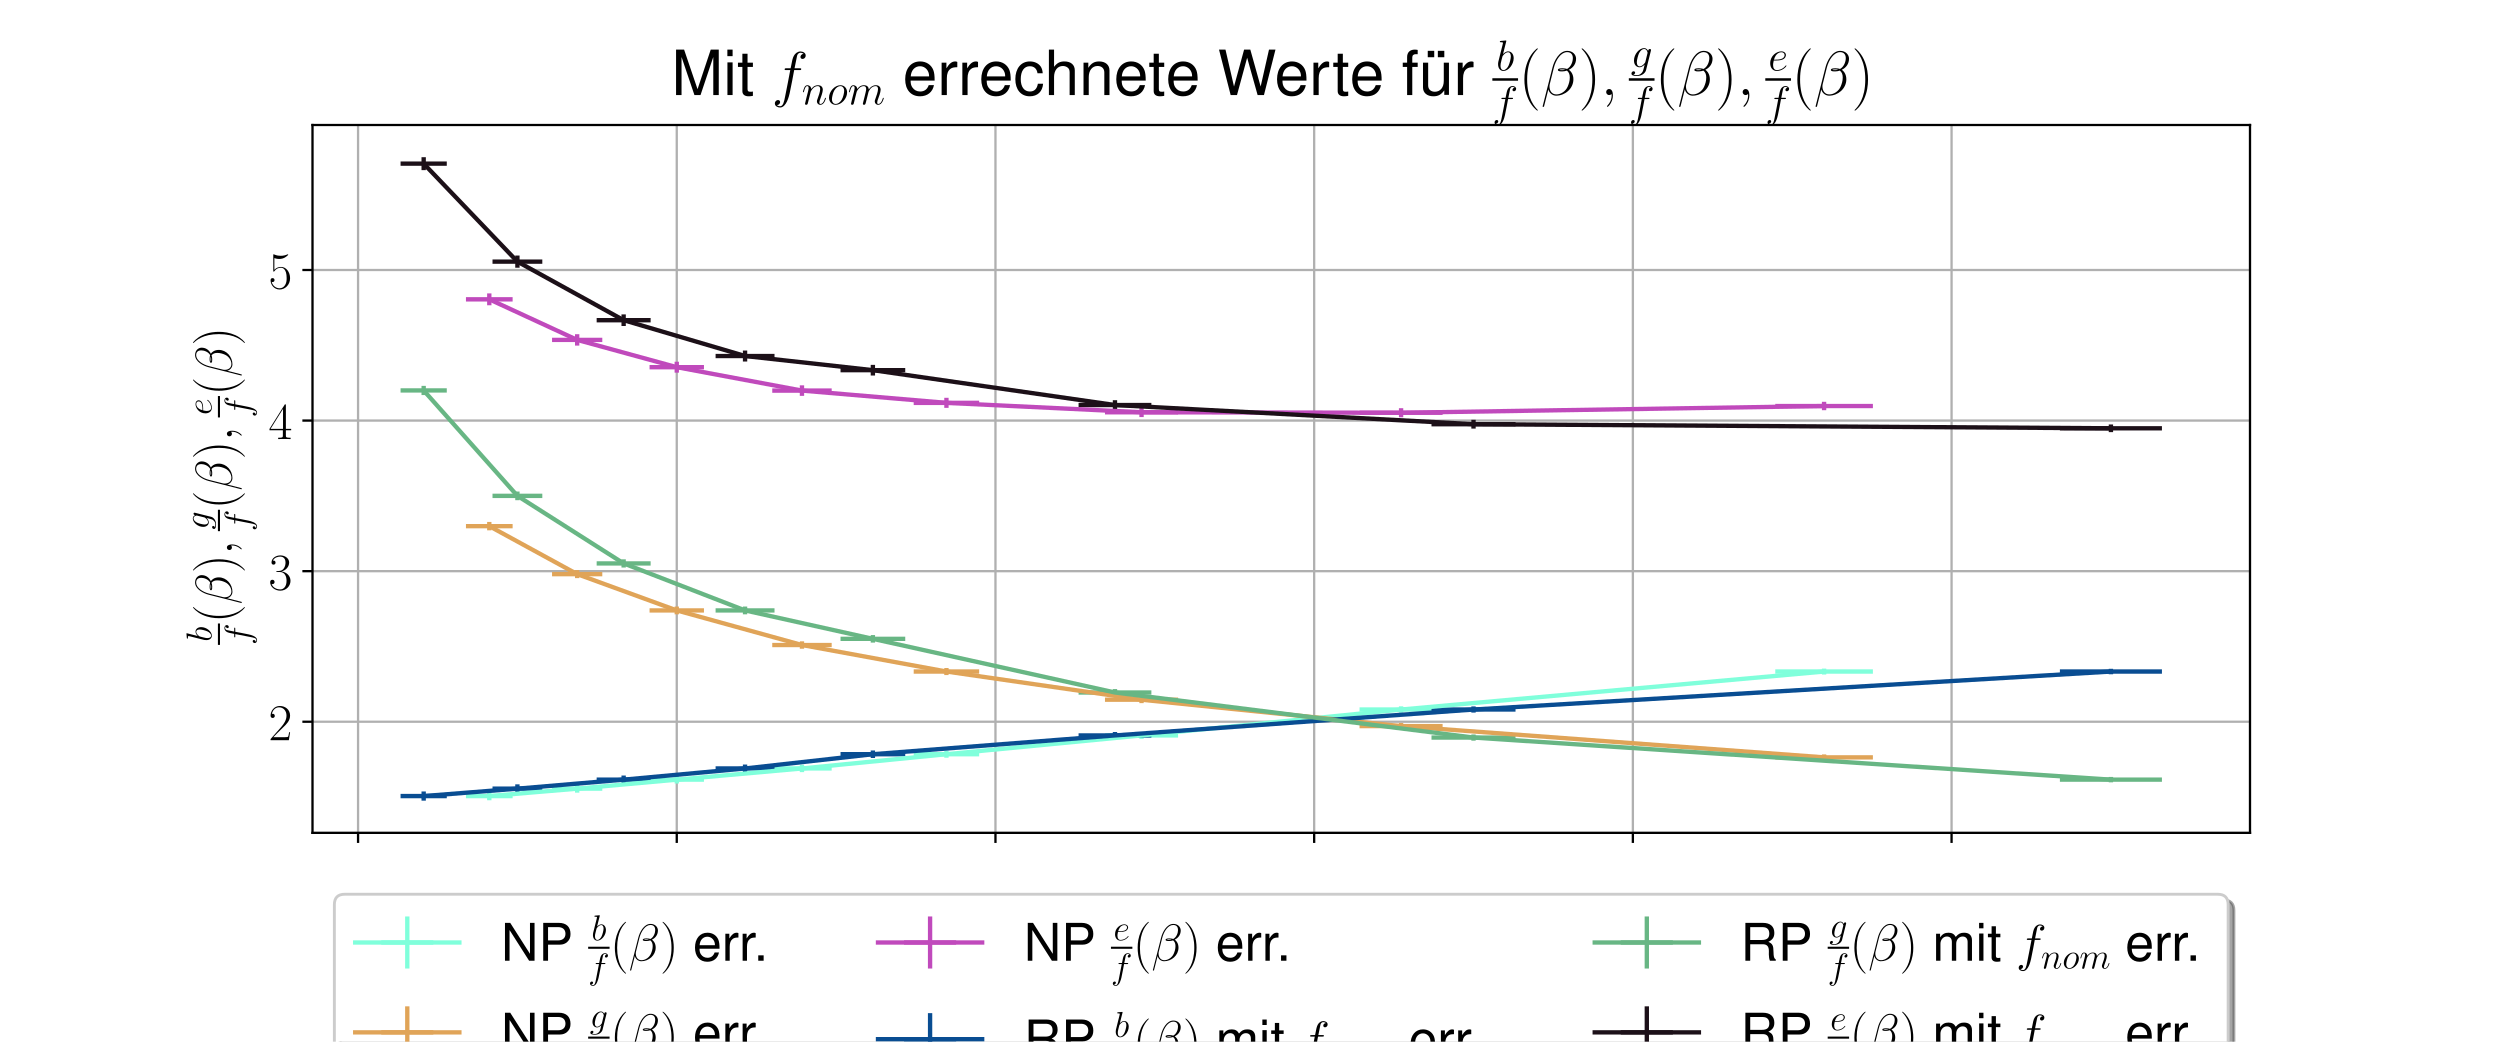 <?xml version="1.0" encoding="utf-8" standalone="no"?>
<!DOCTYPE svg PUBLIC "-//W3C//DTD SVG 1.1//EN"
  "http://www.w3.org/Graphics/SVG/1.1/DTD/svg11.dtd">
<!-- Created with matplotlib (https://matplotlib.org/) -->
<svg height="360pt" version="1.1" viewBox="0 0 864 360" width="864pt" xmlns="http://www.w3.org/2000/svg" xmlns:xlink="http://www.w3.org/1999/xlink">
 <defs>
  <style type="text/css">
*{stroke-linecap:butt;stroke-linejoin:round;}
  </style>
 </defs>
 <g id="figure_1">
  <g id="patch_1">
   <path d="M 0 360 
L 864 360 
L 864 0 
L 0 0 
z
" style="fill:#ffffff;"/>
  </g>
  <g id="axes_1">
   <g id="patch_2">
    <path d="M 108 287.82 
L 777.6 287.82 
L 777.6 43.2 
L 108 43.2 
z
" style="fill:#ffffff;"/>
   </g>
   <g id="matplotlib.axis_1">
    <g id="xtick_1">
     <g id="line2d_1">
      <path clip-path="url(#p3efca1188c)" d="M 123.746 287.82 
L 123.746 43.2 
" style="fill:none;stroke:#b0b0b0;stroke-linecap:square;stroke-width:0.8;"/>
     </g>
     <g id="line2d_2">
      <defs>
       <path d="M 0 0 
L 0 3.5 
" id="m85c1de152f" style="stroke:#000000;stroke-width:0.8;"/>
      </defs>
      <g>
       <use style="stroke:#000000;stroke-width:0.8;" x="123.746" xlink:href="#m85c1de152f" y="287.82"/>
      </g>
     </g>
    </g>
    <g id="xtick_2">
     <g id="line2d_3">
      <path clip-path="url(#p3efca1188c)" d="M 233.889 287.82 
L 233.889 43.2 
" style="fill:none;stroke:#b0b0b0;stroke-linecap:square;stroke-width:0.8;"/>
     </g>
     <g id="line2d_4">
      <g>
       <use style="stroke:#000000;stroke-width:0.8;" x="233.889" xlink:href="#m85c1de152f" y="287.82"/>
      </g>
     </g>
    </g>
    <g id="xtick_3">
     <g id="line2d_5">
      <path clip-path="url(#p3efca1188c)" d="M 344.032 287.82 
L 344.032 43.2 
" style="fill:none;stroke:#b0b0b0;stroke-linecap:square;stroke-width:0.8;"/>
     </g>
     <g id="line2d_6">
      <g>
       <use style="stroke:#000000;stroke-width:0.8;" x="344.032" xlink:href="#m85c1de152f" y="287.82"/>
      </g>
     </g>
    </g>
    <g id="xtick_4">
     <g id="line2d_7">
      <path clip-path="url(#p3efca1188c)" d="M 454.175 287.82 
L 454.175 43.2 
" style="fill:none;stroke:#b0b0b0;stroke-linecap:square;stroke-width:0.8;"/>
     </g>
     <g id="line2d_8">
      <g>
       <use style="stroke:#000000;stroke-width:0.8;" x="454.175" xlink:href="#m85c1de152f" y="287.82"/>
      </g>
     </g>
    </g>
    <g id="xtick_5">
     <g id="line2d_9">
      <path clip-path="url(#p3efca1188c)" d="M 564.318 287.82 
L 564.318 43.2 
" style="fill:none;stroke:#b0b0b0;stroke-linecap:square;stroke-width:0.8;"/>
     </g>
     <g id="line2d_10">
      <g>
       <use style="stroke:#000000;stroke-width:0.8;" x="564.318" xlink:href="#m85c1de152f" y="287.82"/>
      </g>
     </g>
    </g>
    <g id="xtick_6">
     <g id="line2d_11">
      <path clip-path="url(#p3efca1188c)" d="M 674.461 287.82 
L 674.461 43.2 
" style="fill:none;stroke:#b0b0b0;stroke-linecap:square;stroke-width:0.8;"/>
     </g>
     <g id="line2d_12">
      <g>
       <use style="stroke:#000000;stroke-width:0.8;" x="674.461" xlink:href="#m85c1de152f" y="287.82"/>
      </g>
     </g>
    </g>
   </g>
   <g id="matplotlib.axis_2">
    <g id="ytick_1">
     <g id="line2d_13">
      <path clip-path="url(#p3efca1188c)" d="M 108 249.429 
L 777.6 249.429 
" style="fill:none;stroke:#b0b0b0;stroke-linecap:square;stroke-width:0.8;"/>
     </g>
     <g id="line2d_14">
      <defs>
       <path d="M 0 0 
L -3.5 0 
" id="m72003b32d1" style="stroke:#000000;stroke-width:0.8;"/>
      </defs>
      <g>
       <use style="stroke:#000000;stroke-width:0.8;" x="108" xlink:href="#m72003b32d1" y="249.429"/>
      </g>
     </g>
     <g id="text_1">
      <!-- $\mathdefault{2}$ -->
      <defs>
       <path d="M 41.703 15.469 
L 39.906 15.469 
C 38.906 8.391 38.094 7.188 37.703 6.594 
C 37.203 5.797 30 5.797 28.594 5.797 
L 9.406 5.797 
C 13 9.688 20 16.766 28.5 24.938 
C 34.594 30.719 41.703 37.5 41.703 47.391 
C 41.703 59.188 32.297 66 21.797 66 
C 10.797 66 4.094 56.297 4.094 47.297 
C 4.094 43.391 7 42.891 8.203 42.891 
C 9.203 42.891 12.203 43.484 12.203 46.984 
C 12.203 50.094 9.594 51 8.203 51 
C 7.594 51 7 50.891 6.594 50.688 
C 8.5 59.188 14.297 63.391 20.406 63.391 
C 29.094 63.391 34.797 56.5 34.797 47.391 
C 34.797 38.703 29.703 31.219 24 24.734 
L 4.094 2.297 
L 4.094 0 
L 39.297 0 
z
" id="CMR17-50"/>
      </defs>
      <g transform="translate(92.776 255.818)scale(0.18 -0.18)">
       <use transform="scale(0.996)" xlink:href="#CMR17-50"/>
      </g>
     </g>
    </g>
    <g id="ytick_2">
     <g id="line2d_15">
      <path clip-path="url(#p3efca1188c)" d="M 108 197.39 
L 777.6 197.39 
" style="fill:none;stroke:#b0b0b0;stroke-linecap:square;stroke-width:0.8;"/>
     </g>
     <g id="line2d_16">
      <g>
       <use style="stroke:#000000;stroke-width:0.8;" x="108" xlink:href="#m72003b32d1" y="197.39"/>
      </g>
     </g>
     <g id="text_2">
      <!-- $\mathdefault{3}$ -->
      <defs>
       <path d="M 22.094 34 
C 31 34 34.906 26.141 34.906 17.094 
C 34.906 5.031 28.5 0.391 22.703 0.391 
C 17.406 0.391 8.797 3.016 6.094 10.797 
C 6.594 10.594 7.094 10.594 7.594 10.594 
C 10 10.594 11.797 12.188 11.797 14.797 
C 11.797 17.688 9.594 19 7.594 19 
C 5.906 19 3.297 18.188 3.297 14.484 
C 3.297 5.234 12.297 -2 22.906 -2 
C 34 -2 42.5 6.75 42.5 16.984 
C 42.5 26.844 34.5 34 25 35.094 
C 32.594 36.672 39.906 43.375 39.906 52.391 
C 39.906 60.25 32 66 23 66 
C 13.906 66 5.906 60.344 5.906 52.297 
C 5.906 48.797 8.5 48.188 9.797 48.188 
C 11.906 48.188 13.703 49.484 13.703 52.094 
C 13.703 54.688 11.906 56 9.797 56 
C 9.406 56 8.906 56 8.5 55.797 
C 11.406 62.484 19.297 63.688 22.797 63.688 
C 26.297 63.688 32.906 61.969 32.906 52.297 
C 32.906 49.484 32.5 44.547 29.094 40.219 
C 26.094 36.391 22.703 36.188 19.406 35.891 
C 18.906 35.891 16.594 35.688 16.203 35.688 
C 15.5 35.594 15.094 35.5 15.094 34.797 
C 15.094 34.094 15.203 34 17.203 34 
z
" id="CMR17-51"/>
      </defs>
      <g transform="translate(92.776 203.779)scale(0.18 -0.18)">
       <use transform="scale(0.996)" xlink:href="#CMR17-51"/>
      </g>
     </g>
    </g>
    <g id="ytick_3">
     <g id="line2d_17">
      <path clip-path="url(#p3efca1188c)" d="M 108 145.351 
L 777.6 145.351 
" style="fill:none;stroke:#b0b0b0;stroke-linecap:square;stroke-width:0.8;"/>
     </g>
     <g id="line2d_18">
      <g>
       <use style="stroke:#000000;stroke-width:0.8;" x="108" xlink:href="#m72003b32d1" y="145.351"/>
      </g>
     </g>
     <g id="text_3">
      <!-- $\mathdefault{4}$ -->
      <defs>
       <path d="M 33.594 64.797 
C 33.594 66.891 33.5 67 31.703 67 
L 2 19.594 
L 2 17 
L 27.797 17 
L 27.797 7.188 
C 27.797 3.594 27.594 2.594 20.594 2.594 
L 18.703 2.594 
L 18.703 0 
C 21.906 0.188 27.297 0.188 30.703 0.188 
C 34.094 0.188 39.5 0.188 42.703 0 
L 42.703 2.594 
L 40.797 2.594 
C 33.797 2.594 33.594 3.594 33.594 7.188 
L 33.594 17 
L 43.797 17 
L 43.797 19.594 
L 33.594 19.594 
z
M 28.094 58.172 
L 28.094 19.594 
L 4 19.594 
z
" id="CMR17-52"/>
      </defs>
      <g transform="translate(92.776 151.74)scale(0.18 -0.18)">
       <use transform="scale(0.996)" xlink:href="#CMR17-52"/>
      </g>
     </g>
    </g>
    <g id="ytick_4">
     <g id="line2d_19">
      <path clip-path="url(#p3efca1188c)" d="M 108 93.312 
L 777.6 93.312 
" style="fill:none;stroke:#b0b0b0;stroke-linecap:square;stroke-width:0.8;"/>
     </g>
     <g id="line2d_20">
      <g>
       <use style="stroke:#000000;stroke-width:0.8;" x="108" xlink:href="#m72003b32d1" y="93.312"/>
      </g>
     </g>
     <g id="text_4">
      <!-- $\mathdefault{5}$ -->
      <defs>
       <path d="M 11.406 58.594 
C 12.406 58.188 16.5 56.891 20.703 56.891 
C 30 56.891 35.094 61.891 38 64.688 
C 38 65.484 38 66 37.406 66 
C 37.297 66 37.094 66 36.297 65.594 
C 32.797 64.094 28.703 63 23.703 63 
C 20.703 63 16.203 63.359 11.297 65.484 
C 10.203 66 10 66 9.906 66 
C 9.406 66 9.297 65.891 9.297 63.906 
L 9.297 34.859 
C 9.297 33.016 9.297 32.5 10.297 32.5 
C 10.797 32.5 11 32.703 11.5 33.422 
C 14.703 38.047 19.094 40 24.094 40 
C 27.594 40 35.094 37.734 35.094 20.203 
C 35.094 16.984 35.094 11.188 32.094 6.594 
C 29.594 2.484 25.703 0.391 21.406 0.391 
C 14.797 0.391 8.094 4.984 6.297 12.688 
C 6.703 12.594 7.5 12.391 7.906 12.391 
C 9.203 12.391 11.703 13.094 11.703 16.188 
C 11.703 18.891 9.797 20 7.906 20 
C 5.594 20 4.094 18.594 4.094 15.797 
C 4.094 7.094 11 -2 21.594 -2 
C 31.906 -2 41.703 6.891 41.703 19.797 
C 41.703 32.094 33.906 41.594 24.203 41.594 
C 19.094 41.594 14.797 39.688 11.406 36 
z
" id="CMR17-53"/>
      </defs>
      <g transform="translate(92.776 99.701)scale(0.18 -0.18)">
       <use transform="scale(0.996)" xlink:href="#CMR17-53"/>
      </g>
     </g>
    </g>
    <g id="text_5">
     <!-- $\frac{b}{f}(\beta), \frac{g}{f}(\beta), \frac{e}{f}(\beta)$ -->
     <defs>
      <path d="M 23.094 66.484 
C 23.203 66.891 23.406 67.484 23.406 67.984 
C 23.406 69 22.406 69 22.203 69 
C 22.094 69 18.5 68.688 16.703 68.484 
C 15 68.391 13.5 68.188 11.703 68.094 
C 9.297 67.891 8.594 67.797 8.594 65.984 
C 8.594 64.984 9.594 64.984 10.594 64.984 
C 15.703 64.984 15.703 64.109 15.703 63.125 
C 15.703 62.422 14.906 59.562 14.5 57.797 
L 12.094 48.328 
C 11.094 44.391 5.406 21.75 5 19.953 
C 4.5 17.453 4.5 15.75 4.5 14.453 
C 4.5 4.281 10.203 -1 16.703 -1 
C 28.297 -1 40.297 13.859 40.297 28.328 
C 40.297 37.5 35.094 44 27.594 44 
C 22.406 44 17.703 39.703 15.797 37.703 
z
M 16.797 1 
C 13.594 1 10.094 3.391 10.094 11.172 
C 10.094 14.453 10.406 16.359 12.203 23.344 
C 12.5 24.641 14.094 31.016 14.5 32.312 
C 14.703 33.109 20.594 41.984 27.406 41.984 
C 31.797 41.984 33.797 37.609 33.797 32.422 
C 33.797 27.625 31 16.359 28.5 11.172 
C 26 5.781 21.406 1 16.797 1 
z
" id="CMMI12-98"/>
      <path d="M 44.594 40.094 
C 46.594 40.094 47.406 40.094 47.406 41.984 
C 47.406 43 46.594 43 44.797 43 
L 36.703 43 
C 38.594 53.094 40 60.094 40.797 63.297 
C 41.406 65.688 43.5 67.984 46.094 67.984 
C 48.203 67.984 50.297 67.094 51.297 66.188 
C 47.406 65.797 46.203 62.891 46.203 61.188 
C 46.203 59.188 47.703 58 49.594 58 
C 51.594 58 54.594 59.688 54.594 63.5 
C 54.594 67.688 50.406 70 46 70 
C 41.703 70 37.5 66.797 35.5 62.891 
C 33.703 59.391 32.703 55.828 30.406 43 
L 23.703 43 
C 21.797 43 20.797 43 20.797 41.188 
C 20.797 40.094 21.406 40.094 23.406 40.094 
L 29.797 40.094 
C 28 30.891 23.906 8.516 21.594 -2.062 
C 19.906 -10.703 18.406 -18 13.406 -18 
C 13.094 -18 10.203 -18 8.406 -16.109 
C 13.5 -15.703 13.5 -11.312 13.5 -11.203 
C 13.5 -9.203 12 -8 10.094 -8 
C 8.094 -8 5.094 -9.703 5.094 -13.516 
C 5.094 -17.812 9.5 -20 13.406 -20 
C 23.594 -20 27.797 -1.766 28.906 3.172 
C 30.703 10.797 35.594 37.125 36.094 40.094 
z
" id="CMMI12-102"/>
      <path d="M 30.594 -24.406 
C 30.594 -24.312 30.594 -24.109 30.297 -23.812 
C 25.703 -19.109 13.406 -6.297 13.406 24.938 
C 13.406 56.172 25.5 68.875 30.406 73.891 
C 30.406 73.984 30.594 74.188 30.594 74.484 
C 30.594 74.797 30.297 75 29.906 75 
C 28.797 75 20.297 67.578 15.406 56.562 
C 10.406 45.453 9 34.656 9 25.047 
C 9 17.828 9.703 5.625 15.703 -7.297 
C 20.5 -17.703 28.703 -25 29.906 -25 
C 30.406 -25 30.594 -24.812 30.594 -24.406 
z
" id="CMR17-40"/>
      <path d="M 56.594 58.422 
C 56.594 64.547 51.5 71 42.406 71 
C 29.5 71 21.297 54.844 18.703 44.219 
L 2.906 -18 
C 2.703 -18.812 3.297 -19 3.797 -19 
C 4.5 -19 5 -18.906 5.094 -18.406 
L 12.094 9.25 
C 13.094 3.609 18.594 -1 24.5 -1 
C 38.797 -1 52.297 10.266 52.297 25.281 
C 52.297 29.109 51.406 32.938 49.297 36.156 
C 48.094 38.078 46.594 39.484 45 40.609 
C 52.203 44.109 56.594 50.344 56.594 58.422 
z
M 39.203 40.703 
C 37.594 40.172 36 40 34.094 40 
C 32.703 40 31.406 39.891 29.594 40.438 
C 30.594 41.047 32.094 41.234 34.203 41.234 
C 36 41.234 37.797 41.047 39.203 40.703 
z
M 51.406 59.344 
C 51.406 53.719 48.703 45.547 42.203 41.938 
C 40.297 42.547 37.703 43 35.5 43 
C 33.406 43 27.406 43.203 27.406 40.344 
C 27.406 37.672 32.906 37.969 34.594 37.969 
C 37.203 37.969 39.5 38.578 41.906 39.281 
C 45.094 36.672 46.5 33.234 46.5 28.203 
C 46.5 22.359 44.906 17.625 43 13.281 
C 39.703 5.828 31.906 1 25 1 
C 17.703 1 13.906 6.844 13.906 13.688 
C 13.906 14.594 13.906 15.906 14.297 17.422 
L 20.797 43.5 
C 24.094 56.891 32.5 68.953 42.203 68.953 
C 49.406 68.953 51.406 63.844 51.406 59.344 
z
" id="CMMI12-12"/>
      <path d="M 26.297 24.938 
C 26.297 32.141 25.594 44.359 19.594 57.266 
C 14.797 67.688 6.594 75 5.406 75 
C 5.094 75 4.703 74.891 4.703 74.391 
C 4.703 74.188 4.797 74.094 4.906 73.891 
C 9.703 68.875 21.906 56.172 21.906 25.047 
C 21.906 -6.188 9.797 -18.906 4.906 -23.906 
C 4.797 -24.109 4.703 -24.203 4.703 -24.406 
C 4.703 -24.906 5.094 -25 5.406 -25 
C 6.5 -25 15 -17.609 19.906 -6.594 
C 24.906 4.516 26.297 15.328 26.297 24.938 
z
" id="CMR17-41"/>
      <path d="M 19.5 -0.406 
C 19.5 5.391 17.594 9.688 13.5 9.688 
C 10.297 9.688 8.703 7.094 8.703 4.891 
C 8.703 2.688 10.203 0 13.594 0 
C 14.906 0 16 0.391 16.906 1.297 
C 17.094 1.5 17.203 1.5 17.297 1.5 
C 17.5 1.5 17.5 0.094 17.5 -0.406 
C 17.5 -3.641 16.906 -10.031 11.094 -16.422 
C 10 -17.609 10 -17.812 10 -18 
C 10 -18.5 10.5 -19 11 -19 
C 11.797 -19 19.5 -11.703 19.5 -0.406 
z
" id="CMMI12-59"/>
      <path d="M 33.797 12.672 
C 33.406 11.062 33.203 10.672 31.906 9.172 
C 27.797 3.891 23.594 2 20.5 2 
C 17.203 2 14.094 4.578 14.094 11.469 
C 14.094 16.75 17.094 27.922 19.297 32.422 
C 22.203 38 26.703 41.984 30.906 41.984 
C 37.5 41.984 38.797 33.812 38.797 33.219 
L 38.5 31.812 
z
M 40 37.406 
C 38.703 40.297 35.906 44 30.906 44 
C 20 44 7.594 30.328 7.594 15.453 
C 7.594 5.078 13.906 0 20.297 0 
C 25.594 0 30.297 4.188 32.094 6.188 
L 29.906 -2.75 
C 28.5 -8.125 27.906 -10.578 24.297 -14 
C 20.203 -18 16.406 -18 14.203 -18 
C 11.203 -18 8.703 -17.812 6.203 -17.031 
C 9.406 -16.156 10.203 -13.406 10.203 -12.328 
C 10.203 -10.766 9 -9.203 6.797 -9.203 
C 4.406 -9.203 1.797 -11.156 1.797 -14.391 
C 1.797 -18.406 5.906 -20 14.406 -20 
C 27.297 -20 34 -11.844 35.297 -6.562 
L 46.406 37.906 
C 46.703 39.094 46.703 39.297 46.703 39.5 
C 46.703 40.891 45.594 42 44.094 42 
C 41.703 42 40.297 40 40 37.312 
z
" id="CMMI12-103"/>
      <path d="M 17.906 23 
C 20.594 23 27.406 23.188 32.203 25 
C 39.797 27.906 40.5 33.75 40.5 35.547 
C 40.5 39.984 36.703 44 30.094 44 
C 19.594 44 4.5 34.453 4.5 16.656 
C 4.5 6.25 10.5 -1 19.594 -1 
C 33.203 -1 41.797 9.516 41.797 10.797 
C 41.797 11.391 41.203 11.891 40.797 11.891 
C 40.5 11.891 40.406 11.797 39.5 10.906 
C 33.094 2.484 23.594 1 19.797 1 
C 14.094 1 11.094 5.453 11.094 12.781 
C 11.094 14.172 11.094 16.656 12.594 23 
z
M 13.094 25 
C 17.406 40.484 26.906 41.984 30.094 41.984 
C 34.5 41.984 37.5 39.375 37.5 35.547 
C 37.5 25 21.5 25 17.297 25 
z
" id="CMMI12-101"/>
     </defs>
     <g transform="translate(80.151 222.875)rotate(-90)scale(0.18 -0.18)">
      <use transform="translate(6.036 39.226)scale(0.697)" xlink:href="#CMMI12-98"/>
      <use transform="translate(0 -34.355)scale(0.697)" xlink:href="#CMMI12-102"/>
      <use transform="translate(42.3 0)scale(0.996)" xlink:href="#CMR17-40"/>
      <use transform="translate(77.58 0)scale(0.996)" xlink:href="#CMMI12-12"/>
      <use transform="translate(138.174 0)scale(0.996)" xlink:href="#CMR17-41"/>
      <use transform="translate(173.455 0)scale(0.996)" xlink:href="#CMMI12-59"/>
      <use transform="translate(221.304 44.444)scale(0.697)" xlink:href="#CMMI12-103"/>
      <use transform="translate(218.352 -34.355)scale(0.697)" xlink:href="#CMMI12-102"/>
      <use transform="translate(260.652 0)scale(0.996)" xlink:href="#CMR17-40"/>
      <use transform="translate(295.932 0)scale(0.996)" xlink:href="#CMMI12-12"/>
      <use transform="translate(356.527 0)scale(0.996)" xlink:href="#CMR17-41"/>
      <use transform="translate(391.807 0)scale(0.996)" xlink:href="#CMMI12-59"/>
      <use transform="translate(441.432 39.226)scale(0.697)" xlink:href="#CMMI12-101"/>
      <use transform="translate(436.704 -34.355)scale(0.697)" xlink:href="#CMMI12-102"/>
      <use transform="translate(479.004 0)scale(0.996)" xlink:href="#CMR17-40"/>
      <use transform="translate(514.285 0)scale(0.996)" xlink:href="#CMMI12-12"/>
      <use transform="translate(574.879 0)scale(0.996)" xlink:href="#CMR17-41"/>
      <path d="M 0 22.914 
L 41.104 22.914 
L 41.104 26.899 
L 0 26.899 
L 0 22.914 
z
"/>
      <path d="M 218.352 22.914 
L 259.456 22.914 
L 259.456 26.899 
L 218.352 26.899 
L 218.352 22.914 
z
"/>
      <path d="M 436.704 22.914 
L 477.808 22.914 
L 477.808 26.899 
L 436.704 26.899 
L 436.704 22.914 
z
"/>
     </g>
    </g>
   </g>
   <g id="LineCollection_1">
    <path clip-path="url(#p3efca1188c)" d="M 613.535 232.083 
L 647.272 232.083 
" style="fill:none;stroke:#80ffdb;stroke-width:1.5;"/>
    <path clip-path="url(#p3efca1188c)" d="M 469.859 245.21 
L 498.569 245.21 
" style="fill:none;stroke:#80ffdb;stroke-width:1.5;"/>
    <path clip-path="url(#p3efca1188c)" d="M 381.88 254.16 
L 407.148 254.16 
" style="fill:none;stroke:#80ffdb;stroke-width:1.5;"/>
    <path clip-path="url(#p3efca1188c)" d="M 315.775 260.653 
L 338.398 260.653 
" style="fill:none;stroke:#80ffdb;stroke-width:1.5;"/>
    <path clip-path="url(#p3efca1188c)" d="M 266.888 265.579 
L 287.43 265.579 
" style="fill:none;stroke:#80ffdb;stroke-width:1.5;"/>
    <path clip-path="url(#p3efca1188c)" d="M 224.485 269.444 
L 243.292 269.444 
" style="fill:none;stroke:#80ffdb;stroke-width:1.5;"/>
    <path clip-path="url(#p3efca1188c)" d="M 190.786 272.558 
L 208.152 272.558 
" style="fill:none;stroke:#80ffdb;stroke-width:1.5;"/>
    <path clip-path="url(#p3efca1188c)" d="M 161.034 275.119 
L 177.163 275.119 
" style="fill:none;stroke:#80ffdb;stroke-width:1.5;"/>
   </g>
   <g id="LineCollection_2">
    <path clip-path="url(#p3efca1188c)" d="M 630.403 233.107 
L 630.403 231.059 
" style="fill:none;stroke:#80ffdb;stroke-width:1.5;"/>
    <path clip-path="url(#p3efca1188c)" d="M 484.214 246.319 
L 484.214 244.101 
" style="fill:none;stroke:#80ffdb;stroke-width:1.5;"/>
    <path clip-path="url(#p3efca1188c)" d="M 394.514 255.331 
L 394.514 252.989 
" style="fill:none;stroke:#80ffdb;stroke-width:1.5;"/>
    <path clip-path="url(#p3efca1188c)" d="M 327.087 261.884 
L 327.087 259.423 
" style="fill:none;stroke:#80ffdb;stroke-width:1.5;"/>
    <path clip-path="url(#p3efca1188c)" d="M 277.159 266.859 
L 277.159 264.299 
" style="fill:none;stroke:#80ffdb;stroke-width:1.5;"/>
    <path clip-path="url(#p3efca1188c)" d="M 233.889 270.783 
L 233.889 268.106 
" style="fill:none;stroke:#80ffdb;stroke-width:1.5;"/>
    <path clip-path="url(#p3efca1188c)" d="M 199.469 273.949 
L 199.469 271.166 
" style="fill:none;stroke:#80ffdb;stroke-width:1.5;"/>
    <path clip-path="url(#p3efca1188c)" d="M 169.099 276.571 
L 169.099 273.668 
" style="fill:none;stroke:#80ffdb;stroke-width:1.5;"/>
   </g>
   <g id="LineCollection_3">
    <path clip-path="url(#p3efca1188c)" d="M 613.535 261.744 
L 647.272 261.744 
" style="fill:none;stroke:#e0a458;stroke-width:1.5;"/>
    <path clip-path="url(#p3efca1188c)" d="M 469.859 250.945 
L 498.569 250.945 
" style="fill:none;stroke:#e0a458;stroke-width:1.5;"/>
    <path clip-path="url(#p3efca1188c)" d="M 381.88 241.825 
L 407.148 241.825 
" style="fill:none;stroke:#e0a458;stroke-width:1.5;"/>
    <path clip-path="url(#p3efca1188c)" d="M 315.775 232.083 
L 338.398 232.083 
" style="fill:none;stroke:#e0a458;stroke-width:1.5;"/>
    <path clip-path="url(#p3efca1188c)" d="M 266.888 222.919 
L 287.43 222.919 
" style="fill:none;stroke:#e0a458;stroke-width:1.5;"/>
    <path clip-path="url(#p3efca1188c)" d="M 224.485 210.966 
L 243.292 210.966 
" style="fill:none;stroke:#e0a458;stroke-width:1.5;"/>
    <path clip-path="url(#p3efca1188c)" d="M 190.786 198.421 
L 208.152 198.421 
" style="fill:none;stroke:#e0a458;stroke-width:1.5;"/>
    <path clip-path="url(#p3efca1188c)" d="M 161.034 181.838 
L 177.163 181.838 
" style="fill:none;stroke:#e0a458;stroke-width:1.5;"/>
   </g>
   <g id="LineCollection_4">
    <path clip-path="url(#p3efca1188c)" d="M 630.403 262.768 
L 630.403 260.72 
" style="fill:none;stroke:#e0a458;stroke-width:1.5;"/>
    <path clip-path="url(#p3efca1188c)" d="M 484.214 252.054 
L 484.214 249.836 
" style="fill:none;stroke:#e0a458;stroke-width:1.5;"/>
    <path clip-path="url(#p3efca1188c)" d="M 394.514 242.996 
L 394.514 240.654 
" style="fill:none;stroke:#e0a458;stroke-width:1.5;"/>
    <path clip-path="url(#p3efca1188c)" d="M 327.087 233.314 
L 327.087 230.852 
" style="fill:none;stroke:#e0a458;stroke-width:1.5;"/>
    <path clip-path="url(#p3efca1188c)" d="M 277.159 224.199 
L 277.159 221.639 
" style="fill:none;stroke:#e0a458;stroke-width:1.5;"/>
    <path clip-path="url(#p3efca1188c)" d="M 233.889 212.304 
L 233.889 209.627 
" style="fill:none;stroke:#e0a458;stroke-width:1.5;"/>
    <path clip-path="url(#p3efca1188c)" d="M 199.469 199.812 
L 199.469 197.029 
" style="fill:none;stroke:#e0a458;stroke-width:1.5;"/>
    <path clip-path="url(#p3efca1188c)" d="M 169.099 183.29 
L 169.099 180.387 
" style="fill:none;stroke:#e0a458;stroke-width:1.5;"/>
   </g>
   <g id="LineCollection_5">
    <path clip-path="url(#p3efca1188c)" d="M 613.535 140.32 
L 647.272 140.32 
" style="fill:none;stroke:#c04abc;stroke-width:1.5;"/>
    <path clip-path="url(#p3efca1188c)" d="M 469.859 142.648 
L 498.569 142.648 
" style="fill:none;stroke:#c04abc;stroke-width:1.5;"/>
    <path clip-path="url(#p3efca1188c)" d="M 381.88 142.478 
L 407.148 142.478 
" style="fill:none;stroke:#c04abc;stroke-width:1.5;"/>
    <path clip-path="url(#p3efca1188c)" d="M 315.775 139.229 
L 338.398 139.229 
" style="fill:none;stroke:#c04abc;stroke-width:1.5;"/>
    <path clip-path="url(#p3efca1188c)" d="M 266.888 134.991 
L 287.43 134.991 
" style="fill:none;stroke:#c04abc;stroke-width:1.5;"/>
    <path clip-path="url(#p3efca1188c)" d="M 224.485 126.903 
L 243.292 126.903 
" style="fill:none;stroke:#c04abc;stroke-width:1.5;"/>
    <path clip-path="url(#p3efca1188c)" d="M 190.786 117.471 
L 208.152 117.471 
" style="fill:none;stroke:#c04abc;stroke-width:1.5;"/>
    <path clip-path="url(#p3efca1188c)" d="M 161.034 103.45 
L 177.163 103.45 
" style="fill:none;stroke:#c04abc;stroke-width:1.5;"/>
   </g>
   <g id="LineCollection_6">
    <path clip-path="url(#p3efca1188c)" d="M 630.403 141.767 
L 630.403 138.872 
" style="fill:none;stroke:#c04abc;stroke-width:1.5;"/>
    <path clip-path="url(#p3efca1188c)" d="M 484.214 144.216 
L 484.214 141.079 
" style="fill:none;stroke:#c04abc;stroke-width:1.5;"/>
    <path clip-path="url(#p3efca1188c)" d="M 394.514 144.133 
L 394.514 140.822 
" style="fill:none;stroke:#c04abc;stroke-width:1.5;"/>
    <path clip-path="url(#p3efca1188c)" d="M 327.087 140.969 
L 327.087 137.489 
" style="fill:none;stroke:#c04abc;stroke-width:1.5;"/>
    <path clip-path="url(#p3efca1188c)" d="M 277.159 136.801 
L 277.159 133.181 
" style="fill:none;stroke:#c04abc;stroke-width:1.5;"/>
    <path clip-path="url(#p3efca1188c)" d="M 233.889 128.796 
L 233.889 125.01 
" style="fill:none;stroke:#c04abc;stroke-width:1.5;"/>
    <path clip-path="url(#p3efca1188c)" d="M 199.469 119.439 
L 199.469 115.503 
" style="fill:none;stroke:#c04abc;stroke-width:1.5;"/>
    <path clip-path="url(#p3efca1188c)" d="M 169.099 105.504 
L 169.099 101.397 
" style="fill:none;stroke:#c04abc;stroke-width:1.5;"/>
   </g>
   <g id="LineCollection_7">
    <path clip-path="url(#p3efca1188c)" d="M 711.901 232.083 
L 747.164 232.083 
" style="fill:none;stroke:#094d92;stroke-width:1.5;"/>
    <path clip-path="url(#p3efca1188c)" d="M 494.727 245.21 
L 523.765 245.21 
" style="fill:none;stroke:#094d92;stroke-width:1.5;"/>
    <path clip-path="url(#p3efca1188c)" d="M 372.754 254.16 
L 397.917 254.16 
" style="fill:none;stroke:#094d92;stroke-width:1.5;"/>
    <path clip-path="url(#p3efca1188c)" d="M 290.486 260.653 
L 312.852 260.653 
" style="fill:none;stroke:#094d92;stroke-width:1.5;"/>
    <path clip-path="url(#p3efca1188c)" d="M 247.309 265.579 
L 267.672 265.579 
" style="fill:none;stroke:#094d92;stroke-width:1.5;"/>
    <path clip-path="url(#p3efca1188c)" d="M 206.204 269.444 
L 224.859 269.444 
" style="fill:none;stroke:#094d92;stroke-width:1.5;"/>
    <path clip-path="url(#p3efca1188c)" d="M 170.212 272.558 
L 187.422 272.558 
" style="fill:none;stroke:#094d92;stroke-width:1.5;"/>
    <path clip-path="url(#p3efca1188c)" d="M 138.436 275.119 
L 154.408 275.119 
" style="fill:none;stroke:#094d92;stroke-width:1.5;"/>
   </g>
   <g id="LineCollection_8">
    <path clip-path="url(#p3efca1188c)" d="M 729.532 233.017 
L 729.532 231.149 
" style="fill:none;stroke:#094d92;stroke-width:1.5;"/>
    <path clip-path="url(#p3efca1188c)" d="M 509.246 246.282 
L 509.246 244.138 
" style="fill:none;stroke:#094d92;stroke-width:1.5;"/>
    <path clip-path="url(#p3efca1188c)" d="M 385.335 255.35 
L 385.335 252.97 
" style="fill:none;stroke:#094d92;stroke-width:1.5;"/>
    <path clip-path="url(#p3efca1188c)" d="M 301.669 261.954 
L 301.669 259.352 
" style="fill:none;stroke:#094d92;stroke-width:1.5;"/>
    <path clip-path="url(#p3efca1188c)" d="M 257.491 266.925 
L 257.491 264.234 
" style="fill:none;stroke:#094d92;stroke-width:1.5;"/>
    <path clip-path="url(#p3efca1188c)" d="M 215.532 270.857 
L 215.532 268.032 
" style="fill:none;stroke:#094d92;stroke-width:1.5;"/>
    <path clip-path="url(#p3efca1188c)" d="M 178.817 274.048 
L 178.817 271.067 
" style="fill:none;stroke:#094d92;stroke-width:1.5;"/>
    <path clip-path="url(#p3efca1188c)" d="M 146.422 276.701 
L 146.422 273.538 
" style="fill:none;stroke:#094d92;stroke-width:1.5;"/>
   </g>
   <g id="LineCollection_9">
    <path clip-path="url(#p3efca1188c)" d="M 711.901 269.444 
L 747.164 269.444 
" style="fill:none;stroke:#68b684;stroke-width:1.5;"/>
    <path clip-path="url(#p3efca1188c)" d="M 494.727 254.901 
L 523.765 254.901 
" style="fill:none;stroke:#68b684;stroke-width:1.5;"/>
    <path clip-path="url(#p3efca1188c)" d="M 372.754 239.332 
L 397.917 239.332 
" style="fill:none;stroke:#68b684;stroke-width:1.5;"/>
    <path clip-path="url(#p3efca1188c)" d="M 290.486 220.788 
L 312.852 220.788 
" style="fill:none;stroke:#68b684;stroke-width:1.5;"/>
    <path clip-path="url(#p3efca1188c)" d="M 247.309 210.966 
L 267.672 210.966 
" style="fill:none;stroke:#68b684;stroke-width:1.5;"/>
    <path clip-path="url(#p3efca1188c)" d="M 206.204 194.722 
L 224.859 194.722 
" style="fill:none;stroke:#68b684;stroke-width:1.5;"/>
    <path clip-path="url(#p3efca1188c)" d="M 170.212 171.371 
L 187.422 171.371 
" style="fill:none;stroke:#68b684;stroke-width:1.5;"/>
    <path clip-path="url(#p3efca1188c)" d="M 138.436 134.943 
L 154.408 134.943 
" style="fill:none;stroke:#68b684;stroke-width:1.5;"/>
   </g>
   <g id="LineCollection_10">
    <path clip-path="url(#p3efca1188c)" d="M 729.532 270.378 
L 729.532 268.51 
" style="fill:none;stroke:#68b684;stroke-width:1.5;"/>
    <path clip-path="url(#p3efca1188c)" d="M 509.246 255.973 
L 509.246 253.829 
" style="fill:none;stroke:#68b684;stroke-width:1.5;"/>
    <path clip-path="url(#p3efca1188c)" d="M 385.335 240.522 
L 385.335 238.142 
" style="fill:none;stroke:#68b684;stroke-width:1.5;"/>
    <path clip-path="url(#p3efca1188c)" d="M 301.669 222.089 
L 301.669 219.487 
" style="fill:none;stroke:#68b684;stroke-width:1.5;"/>
    <path clip-path="url(#p3efca1188c)" d="M 257.491 212.311 
L 257.491 209.62 
" style="fill:none;stroke:#68b684;stroke-width:1.5;"/>
    <path clip-path="url(#p3efca1188c)" d="M 215.532 196.134 
L 215.532 193.309 
" style="fill:none;stroke:#68b684;stroke-width:1.5;"/>
    <path clip-path="url(#p3efca1188c)" d="M 178.817 172.861 
L 178.817 169.88 
" style="fill:none;stroke:#68b684;stroke-width:1.5;"/>
    <path clip-path="url(#p3efca1188c)" d="M 146.422 136.525 
L 146.422 133.362 
" style="fill:none;stroke:#68b684;stroke-width:1.5;"/>
   </g>
   <g id="LineCollection_11">
    <path clip-path="url(#p3efca1188c)" d="M 711.901 148.02 
L 747.164 148.02 
" style="fill:none;stroke:#1c1018;stroke-width:1.5;"/>
    <path clip-path="url(#p3efca1188c)" d="M 494.727 146.604 
L 523.765 146.604 
" style="fill:none;stroke:#1c1018;stroke-width:1.5;"/>
    <path clip-path="url(#p3efca1188c)" d="M 372.754 139.985 
L 397.917 139.985 
" style="fill:none;stroke:#1c1018;stroke-width:1.5;"/>
    <path clip-path="url(#p3efca1188c)" d="M 290.486 127.934 
L 312.852 127.934 
" style="fill:none;stroke:#1c1018;stroke-width:1.5;"/>
    <path clip-path="url(#p3efca1188c)" d="M 247.309 123.038 
L 267.672 123.038 
" style="fill:none;stroke:#1c1018;stroke-width:1.5;"/>
    <path clip-path="url(#p3efca1188c)" d="M 206.204 110.659 
L 224.859 110.659 
" style="fill:none;stroke:#1c1018;stroke-width:1.5;"/>
    <path clip-path="url(#p3efca1188c)" d="M 170.212 90.421 
L 187.422 90.421 
" style="fill:none;stroke:#1c1018;stroke-width:1.5;"/>
    <path clip-path="url(#p3efca1188c)" d="M 138.436 56.556 
L 154.408 56.556 
" style="fill:none;stroke:#1c1018;stroke-width:1.5;"/>
   </g>
   <g id="LineCollection_12">
    <path clip-path="url(#p3efca1188c)" d="M 729.532 149.341 
L 729.532 146.699 
" style="fill:none;stroke:#1c1018;stroke-width:1.5;"/>
    <path clip-path="url(#p3efca1188c)" d="M 509.246 148.119 
L 509.246 145.088 
" style="fill:none;stroke:#1c1018;stroke-width:1.5;"/>
    <path clip-path="url(#p3efca1188c)" d="M 385.335 141.668 
L 385.335 138.302 
" style="fill:none;stroke:#1c1018;stroke-width:1.5;"/>
    <path clip-path="url(#p3efca1188c)" d="M 301.669 129.774 
L 301.669 126.094 
" style="fill:none;stroke:#1c1018;stroke-width:1.5;"/>
    <path clip-path="url(#p3efca1188c)" d="M 257.491 124.94 
L 257.491 121.135 
" style="fill:none;stroke:#1c1018;stroke-width:1.5;"/>
    <path clip-path="url(#p3efca1188c)" d="M 215.532 112.656 
L 215.532 108.661 
" style="fill:none;stroke:#1c1018;stroke-width:1.5;"/>
    <path clip-path="url(#p3efca1188c)" d="M 178.817 92.529 
L 178.817 88.313 
" style="fill:none;stroke:#1c1018;stroke-width:1.5;"/>
    <path clip-path="url(#p3efca1188c)" d="M 146.422 58.792 
L 146.422 54.319 
" style="fill:none;stroke:#1c1018;stroke-width:1.5;"/>
   </g>
   <g id="line2d_21">
    <path clip-path="url(#p3efca1188c)" d="M 630.403 232.083 
L 484.214 245.21 
L 394.514 254.16 
L 327.087 260.653 
L 277.159 265.579 
L 233.889 269.444 
L 199.469 272.558 
L 169.099 275.119 
" style="fill:none;stroke:#80ffdb;stroke-linecap:square;stroke-width:1.5;"/>
   </g>
   <g id="line2d_22">
    <path clip-path="url(#p3efca1188c)" d="M 630.403 261.744 
L 484.214 250.945 
L 394.514 241.825 
L 327.087 232.083 
L 277.159 222.919 
L 233.889 210.966 
L 199.469 198.421 
L 169.099 181.838 
" style="fill:none;stroke:#e0a458;stroke-linecap:square;stroke-width:1.5;"/>
   </g>
   <g id="line2d_23">
    <path clip-path="url(#p3efca1188c)" d="M 630.403 140.32 
L 484.214 142.648 
L 394.514 142.478 
L 327.087 139.229 
L 277.159 134.991 
L 233.889 126.903 
L 199.469 117.471 
L 169.099 103.45 
" style="fill:none;stroke:#c04abc;stroke-linecap:square;stroke-width:1.5;"/>
   </g>
   <g id="line2d_24">
    <path clip-path="url(#p3efca1188c)" d="M 729.532 232.083 
L 509.246 245.21 
L 385.335 254.16 
L 301.669 260.653 
L 257.491 265.579 
L 215.532 269.444 
L 178.817 272.558 
L 146.422 275.119 
" style="fill:none;stroke:#094d92;stroke-linecap:square;stroke-width:1.5;"/>
   </g>
   <g id="line2d_25">
    <path clip-path="url(#p3efca1188c)" d="M 729.532 269.444 
L 509.246 254.901 
L 385.335 239.332 
L 301.669 220.788 
L 257.491 210.966 
L 215.532 194.722 
L 178.817 171.371 
L 146.422 134.943 
" style="fill:none;stroke:#68b684;stroke-linecap:square;stroke-width:1.5;"/>
   </g>
   <g id="line2d_26">
    <path clip-path="url(#p3efca1188c)" d="M 729.532 148.02 
L 509.246 146.604 
L 385.335 139.985 
L 301.669 127.934 
L 257.491 123.038 
L 215.532 110.659 
L 178.817 90.421 
L 146.422 56.556 
" style="fill:none;stroke:#1c1018;stroke-linecap:square;stroke-width:1.5;"/>
   </g>
   <g id="patch_3">
    <path d="M 108 287.82 
L 108 43.2 
" style="fill:none;stroke:#000000;stroke-linecap:square;stroke-linejoin:miter;stroke-width:0.8;"/>
   </g>
   <g id="patch_4">
    <path d="M 777.6 287.82 
L 777.6 43.2 
" style="fill:none;stroke:#000000;stroke-linecap:square;stroke-linejoin:miter;stroke-width:0.8;"/>
   </g>
   <g id="patch_5">
    <path d="M 108 287.82 
L 777.6 287.82 
" style="fill:none;stroke:#000000;stroke-linecap:square;stroke-linejoin:miter;stroke-width:0.8;"/>
   </g>
   <g id="patch_6">
    <path d="M 108 43.2 
L 777.6 43.2 
" style="fill:none;stroke:#000000;stroke-linecap:square;stroke-linejoin:miter;stroke-width:0.8;"/>
   </g>
   <g id="text_6">
    <!-- Mit $f_{nom}$ errechnete Werte für $\frac{b}{f}(\beta), \frac{g}{f}(\beta), \frac{e}{f}(\beta)$ -->
    <defs>
     <path d="M 46.797 0 
L 67.297 61.172 
L 67.297 0 
L 76.094 0 
L 76.094 73 
L 63.203 73 
L 42 9.406 
L 20.406 73 
L 7.5 73 
L 7.5 0 
L 16.297 0 
L 16.297 61.172 
L 37 0 
z
" id="Nimbus_Sans_L_Regular-77"/>
     <path d="M 15 52.469 
L 6.703 52.469 
L 6.703 0 
L 15 0 
z
M 15 73 
L 6.594 73 
L 6.594 62.484 
L 15 62.484 
z
" id="Nimbus_Sans_L_Regular-105"/>
     <path d="M 25.406 52 
L 16.797 52 
L 16.797 66.391 
L 8.5 66.391 
L 8.5 52 
L 1.406 52 
L 1.406 45.188 
L 8.5 45.188 
L 8.5 6.281 
C 8.5 1 12.094 -2 18.594 -2 
C 20.594 -2 22.594 -1.812 25.406 -1.312 
L 25.406 5.688 
C 24.297 5.391 23 5.297 21.406 5.297 
C 17.797 5.297 16.797 6.281 16.797 9.906 
L 16.797 45.188 
L 25.406 45.188 
z
" id="Nimbus_Sans_L_Regular-116"/>
     <path d="M 20.594 29.219 
C 20.797 29.828 23.297 34.812 27 38 
C 29.594 40.391 33 41.984 36.906 41.984 
C 40.906 41.984 42.297 39 42.297 35.016 
C 42.297 29.328 38.203 17.953 36.203 12.562 
C 35.297 10.172 34.797 8.875 34.797 7.078 
C 34.797 2.594 37.906 -1 42.703 -1 
C 52 -1 55.5 13.656 55.5 14.266 
C 55.5 14.766 55.094 15.156 54.5 15.156 
C 53.594 15.156 53.5 14.859 53 13.156 
C 50.703 4.984 46.906 1 43 1 
C 42 1 40.406 1.094 40.406 4.281 
C 40.406 6.781 41.5 9.766 42.094 11.172 
C 44.094 16.656 48.297 27.828 48.297 33.516 
C 48.297 39.5 44.797 44 37.203 44 
C 28.297 44 23.594 37.703 21.797 35.203 
C 21.5 40.891 17.406 44 13 44 
C 9.797 44 7.594 42.094 5.906 38.703 
C 4.094 35.109 2.703 29.125 2.703 28.719 
C 2.703 28.328 3.094 27.828 3.797 27.828 
C 4.594 27.828 4.703 27.922 5.297 30.219 
C 6.906 36.312 8.703 41.984 12.703 41.984 
C 15 41.984 15.797 40.391 15.797 37.406 
C 15.797 35.203 14.797 31.312 14.094 28.234 
L 11.297 17.453 
C 10.906 15.562 9.797 11.062 9.297 9.266 
C 8.594 6.672 7.5 1.984 7.5 1.484 
C 7.5 0.094 8.594 -1 10.094 -1 
C 11.297 -1 12.703 -0.406 13.5 1.094 
C 13.703 1.594 14.594 5.078 15.094 7.078 
L 17.297 16.062 
z
" id="CMMI12-110"/>
     <path d="M 45.594 27.422 
C 45.594 36.906 39.406 44 30.297 44 
C 17.094 44 4.094 29.625 4.094 15.562 
C 4.094 6.078 10.297 -1 19.406 -1 
C 32.703 -1 45.594 13.359 45.594 27.422 
z
M 19.5 1 
C 14.5 1 10.797 4.984 10.797 11.969 
C 10.797 16.562 13.203 26.734 16 31.719 
C 20.5 39.406 26.094 41.984 30.203 41.984 
C 35.094 41.984 38.906 38 38.906 31.016 
C 38.906 27.031 36.797 16.359 33 10.266 
C 28.906 3.594 23.406 1 19.5 1 
z
" id="CMMI12-111"/>
     <path d="M 20.594 29.219 
C 20.797 29.828 23.297 34.812 27 38 
C 29.594 40.391 33 41.984 36.906 41.984 
C 40.906 41.984 42.297 39 42.297 35.016 
C 42.297 34.406 42.297 32.422 41.094 27.734 
L 38.594 17.453 
C 37.797 14.453 35.906 7.078 35.703 5.984 
C 35.297 4.484 34.703 1.891 34.703 1.484 
C 34.703 0.094 35.797 -1 37.297 -1 
C 40.297 -1 40.797 1.297 41.703 4.891 
L 47.703 28.719 
C 47.906 29.531 53.094 41.984 64.094 41.984 
C 68.094 41.984 69.5 39 69.5 35.016 
C 69.5 29.422 65.594 18.547 63.406 12.562 
C 62.5 10.172 62 8.875 62 7.078 
C 62 2.594 65.094 -1 69.906 -1 
C 79.203 -1 82.703 13.656 82.703 14.266 
C 82.703 14.766 82.297 15.156 81.703 15.156 
C 80.797 15.156 80.703 14.859 80.203 13.156 
C 77.906 5.188 74.203 1 70.203 1 
C 69.203 1 67.594 1.094 67.594 4.281 
C 67.594 6.875 68.797 10.078 69.203 11.172 
C 71 15.953 75.5 27.734 75.5 33.516 
C 75.5 39.5 72 44 64.406 44 
C 57.703 44 52.297 40.203 48.297 34.312 
C 48 39.703 44.703 44 37.203 44 
C 28.297 44 23.594 37.703 21.797 35.203 
C 21.5 40.891 17.406 44 13 44 
C 10.094 44 7.797 42.594 5.906 38.797 
C 4.094 35.203 2.703 29.125 2.703 28.719 
C 2.703 28.328 3.094 27.828 3.797 27.828 
C 4.594 27.828 4.703 27.922 5.297 30.219 
C 6.797 36.109 8.703 41.984 12.703 41.984 
C 15 41.984 15.797 40.391 15.797 37.406 
C 15.797 35.203 14.797 31.312 14.094 28.234 
L 11.297 17.453 
C 10.906 15.562 9.797 11.062 9.297 9.266 
C 8.594 6.672 7.5 1.984 7.5 1.484 
C 7.5 0.094 8.594 -1 10.094 -1 
C 11.297 -1 12.703 -0.406 13.5 1.094 
C 13.703 1.594 14.594 5.078 15.094 7.078 
L 17.297 16.062 
z
" id="CMMI12-109"/>
     <path d="M 51.297 23.188 
C 51.297 31.219 50.703 36.109 49.203 40.078 
C 45.797 48.797 37.797 54 28 54 
C 13.406 54 4 42.719 4 25.297 
C 4 8.516 13.094 -2 27.797 -2 
C 39.797 -2 48.094 4.797 50.203 15.906 
L 41.797 15.906 
C 39.5 9.188 34.797 5.688 28.094 5.688 
C 22.797 5.688 18.297 8.031 15.5 12.297 
C 13.5 15.219 12.797 18.141 12.703 23.188 
z
M 12.906 30 
C 13.594 39.875 19.5 46.297 27.906 46.297 
C 36.094 46.297 42.406 39.359 42.406 30.609 
C 42.406 30.406 42.406 30.203 42.297 30 
z
" id="Nimbus_Sans_L_Regular-101"/>
     <path d="M 6.906 52 
L 6.906 0 
L 15.297 0 
L 15.297 26.984 
C 15.297 34.422 17.203 39.281 21.203 42.156 
C 23.797 44.047 26.297 44.641 32.094 44.734 
L 32.094 53.188 
C 30.703 53.891 30 54 28.906 54 
C 23.5 54 19.406 50.797 14.594 42.969 
L 14.594 52 
z
" id="Nimbus_Sans_L_Regular-114"/>
     <path d="M 47.094 34.953 
C 46.703 40.016 45.594 43.297 43.594 46.188 
C 40 51.094 33.703 54 26.406 54 
C 12.297 54 3.094 42.812 3.094 25.5 
C 3.094 8.672 12.094 -2 26.297 -2 
C 38.797 -2 46.703 5.5 47.703 18.234 
L 39.297 18.234 
C 37.906 9.875 33.594 5.688 26.5 5.688 
C 17.297 5.688 11.797 13.156 11.797 25.5 
C 11.797 38.531 17.203 46.297 26.297 46.297 
C 33.297 46.297 37.703 42.203 38.703 34.953 
z
" id="Nimbus_Sans_L_Regular-99"/>
     <path d="M 7 73 
L 7 0 
L 15.297 0 
L 15.297 28.953 
C 15.297 39.672 20.906 46.688 29.5 46.688 
C 32.203 46.688 34.906 45.781 36.906 44.281 
C 39.297 42.578 40.297 40.078 40.297 36.375 
L 40.297 0 
L 48.594 0 
L 48.594 39.672 
C 48.594 48.484 42.297 54 32.094 54 
C 24.703 54 20.203 51.688 15.297 45.281 
L 15.297 73 
z
" id="Nimbus_Sans_L_Regular-104"/>
     <path d="M 7 52 
L 7 0 
L 15.406 0 
L 15.406 28.672 
C 15.406 39.672 21 46.688 29.594 46.688 
C 36.203 46.688 40.406 42.688 40.406 36.375 
L 40.406 0 
L 48.703 0 
L 48.703 39.672 
C 48.703 48.391 42.203 54 32.094 54 
C 24.297 54 19.297 50.984 14.703 43.688 
L 14.703 52 
z
" id="Nimbus_Sans_L_Regular-110"/>
     <path d="M 74.406 0 
L 92.906 73 
L 82.5 73 
L 69.094 13.703 
L 52.5 73 
L 42.5 73 
L 26.297 13.703 
L 12.594 73 
L 2.203 73 
L 20.906 0 
L 31.094 0 
L 47.406 59.969 
L 64.203 0 
z
" id="Nimbus_Sans_L_Regular-87"/>
     <path d="M 25.797 52 
L 17.094 52 
L 17.094 60.312 
C 17.094 63.859 19.094 65.688 22.906 65.688 
C 23.594 65.688 23.906 65.688 25.797 65.594 
L 25.797 72.484 
C 23.906 72.891 22.797 73 21.094 73 
C 13.406 73 8.797 68.594 8.797 61.016 
L 8.797 52 
L 1.797 52 
L 1.797 45.188 
L 8.797 45.188 
L 8.797 0 
L 17.094 0 
L 17.094 45.188 
L 25.797 45.188 
z
" id="Nimbus_Sans_L_Regular-102"/>
     <path d="M 13.406 71.297 
L 3 71.297 
L 3 61 
L 13.406 61 
z
M 29.594 71.297 
L 19.203 71.297 
L 19.203 61 
L 29.594 61 
z
" id="Nimbus_Sans_L_Regular-168"/>
     <path d="M 48.203 0.297 
L 48.203 52 
L 39.906 52 
L 39.906 22.719 
C 39.906 12.188 34.297 5.297 25.594 5.297 
C 19 5.297 14.797 9.234 14.797 15.438 
L 14.797 52 
L 6.5 52 
L 6.5 12.188 
C 6.5 3.594 13 -2 23.203 -2 
C 30.906 -2 35.797 0.688 40.703 7.562 
L 40.703 0.297 
z
" id="Nimbus_Sans_L_Regular-117"/>
    </defs>
    <g transform="translate(232.034 32.85)scale(0.216 -0.216)">
     <use transform="scale(0.996)" xlink:href="#Nimbus_Sans_L_Regular-77"/>
     <use transform="translate(82.988 0)scale(0.996)" xlink:href="#Nimbus_Sans_L_Regular-105"/>
     <use transform="translate(105.105 0)scale(0.996)" xlink:href="#Nimbus_Sans_L_Regular-116"/>
     <use transform="translate(160.496 0)scale(0.996)" xlink:href="#CMMI12-102"/>
     <use transform="translate(208.579 -14.944)scale(0.697)" xlink:href="#CMMI12-110"/>
     <use transform="translate(249.34 -14.944)scale(0.697)" xlink:href="#CMMI12-111"/>
     <use transform="translate(282.166 -14.944)scale(0.697)" xlink:href="#CMMI12-109"/>
     <use transform="translate(370.088 0)scale(0.996)" xlink:href="#Nimbus_Sans_L_Regular-101"/>
     <use transform="translate(425.48 0)scale(0.996)" xlink:href="#Nimbus_Sans_L_Regular-114"/>
     <use transform="translate(458.655 0)scale(0.996)" xlink:href="#Nimbus_Sans_L_Regular-114"/>
     <use transform="translate(491.83 0)scale(0.996)" xlink:href="#Nimbus_Sans_L_Regular-101"/>
     <use transform="translate(547.222 0)scale(0.996)" xlink:href="#Nimbus_Sans_L_Regular-99"/>
     <use transform="translate(597.035 0)scale(0.996)" xlink:href="#Nimbus_Sans_L_Regular-104"/>
     <use transform="translate(652.427 0)scale(0.996)" xlink:href="#Nimbus_Sans_L_Regular-110"/>
     <use transform="translate(707.819 0)scale(0.996)" xlink:href="#Nimbus_Sans_L_Regular-101"/>
     <use transform="translate(763.21 0)scale(0.996)" xlink:href="#Nimbus_Sans_L_Regular-116"/>
     <use transform="translate(790.906 0)scale(0.996)" xlink:href="#Nimbus_Sans_L_Regular-101"/>
     <use transform="translate(873.992 0)scale(0.996)" xlink:href="#Nimbus_Sans_L_Regular-87"/>
     <use transform="translate(965.051 0)scale(0.996)" xlink:href="#Nimbus_Sans_L_Regular-101"/>
     <use transform="translate(1020.443 0)scale(0.996)" xlink:href="#Nimbus_Sans_L_Regular-114"/>
     <use transform="translate(1057.602 0)scale(0.996)" xlink:href="#Nimbus_Sans_L_Regular-116"/>
     <use transform="translate(1085.297 0)scale(0.996)" xlink:href="#Nimbus_Sans_L_Regular-101"/>
     <use transform="translate(1168.384 0)scale(0.996)" xlink:href="#Nimbus_Sans_L_Regular-102"/>
     <use transform="translate(1207.187 -0.249)scale(0.996)" xlink:href="#Nimbus_Sans_L_Regular-168"/>
     <use transform="translate(1196.079 0)scale(0.996)" xlink:href="#Nimbus_Sans_L_Regular-117"/>
     <use transform="translate(1251.471 0)scale(0.996)" xlink:href="#Nimbus_Sans_L_Regular-114"/>
     <use transform="translate(1319.572 39.226)scale(0.697)" xlink:href="#CMMI12-98"/>
     <use transform="translate(1313.537 -34.355)scale(0.697)" xlink:href="#CMMI12-102"/>
     <use transform="translate(1355.836 0)scale(0.996)" xlink:href="#CMR17-40"/>
     <use transform="translate(1391.117 0)scale(0.996)" xlink:href="#CMMI12-12"/>
     <use transform="translate(1451.711 0)scale(0.996)" xlink:href="#CMR17-41"/>
     <use transform="translate(1486.992 0)scale(0.996)" xlink:href="#CMMI12-59"/>
     <use transform="translate(1534.841 44.444)scale(0.697)" xlink:href="#CMMI12-103"/>
     <use transform="translate(1531.889 -34.355)scale(0.697)" xlink:href="#CMMI12-102"/>
     <use transform="translate(1574.189 0)scale(0.996)" xlink:href="#CMR17-40"/>
     <use transform="translate(1609.469 0)scale(0.996)" xlink:href="#CMMI12-12"/>
     <use transform="translate(1670.063 0)scale(0.996)" xlink:href="#CMR17-41"/>
     <use transform="translate(1705.344 0)scale(0.996)" xlink:href="#CMMI12-59"/>
     <use transform="translate(1754.969 39.226)scale(0.697)" xlink:href="#CMMI12-101"/>
     <use transform="translate(1750.241 -34.355)scale(0.697)" xlink:href="#CMMI12-102"/>
     <use transform="translate(1792.541 0)scale(0.996)" xlink:href="#CMR17-40"/>
     <use transform="translate(1827.821 0)scale(0.996)" xlink:href="#CMMI12-12"/>
     <use transform="translate(1888.415 0)scale(0.996)" xlink:href="#CMR17-41"/>
     <path d="M 1313.537 22.914 
L 1354.641 22.914 
L 1354.641 26.899 
L 1313.537 26.899 
L 1313.537 22.914 
z
"/>
     <path d="M 1531.889 22.914 
L 1572.993 22.914 
L 1572.993 26.899 
L 1531.889 26.899 
L 1531.889 22.914 
z
"/>
     <path d="M 1750.241 22.914 
L 1791.345 22.914 
L 1791.345 26.899 
L 1750.241 26.899 
L 1750.241 22.914 
z
"/>
    </g>
   </g>
   <g id="legend_1">
    <g id="patch_7">
     <path d="M 121.158 383.256 
L 768.442 383.256 
Q 772.042 383.256 772.042 379.656 
L 772.042 314.651 
Q 772.042 311.051 768.442 311.051 
L 121.158 311.051 
Q 117.558 311.051 117.558 314.651 
L 117.558 379.656 
Q 117.558 383.256 121.158 383.256 
z
" style="fill:#4c4c4c;opacity:0.5;stroke:#4c4c4c;stroke-linejoin:miter;"/>
    </g>
    <g id="patch_8">
     <path d="M 119.158 381.256 
L 766.442 381.256 
Q 770.042 381.256 770.042 377.656 
L 770.042 312.651 
Q 770.042 309.051 766.442 309.051 
L 119.158 309.051 
Q 115.558 309.051 115.558 312.651 
L 115.558 377.656 
Q 115.558 381.256 119.158 381.256 
z
" style="fill:#ffffff;stroke:#cccccc;stroke-linejoin:miter;"/>
    </g>
    <g id="LineCollection_13">
     <path d="M 131.758 325.729 
L 149.758 325.729 
" style="fill:none;stroke:#80ffdb;stroke-width:1.5;"/>
    </g>
    <g id="LineCollection_14">
     <path d="M 140.758 334.729 
L 140.758 316.729 
" style="fill:none;stroke:#80ffdb;stroke-width:1.5;"/>
    </g>
    <g id="line2d_27">
     <path d="M 122.758 325.729 
L 158.758 325.729 
" style="fill:none;stroke:#80ffdb;stroke-linecap:square;stroke-width:1.5;"/>
    </g>
    <g id="line2d_28"/>
    <g id="text_7">
     <!-- NP $\frac{b}{f}(\beta)$ err. -->
     <defs>
      <path d="M 64.594 73 
L 55.797 73 
L 55.797 13.312 
L 17.703 73 
L 7.594 73 
L 7.594 0 
L 16.406 0 
L 16.406 59.172 
L 54.094 0 
L 64.594 0 
z
" id="Nimbus_Sans_L_Regular-78"/>
      <path d="M 18.406 31 
L 41.297 31 
C 47 31 51.5 32.688 55.406 36.188 
C 59.797 40.188 61.703 44.891 61.703 51.594 
C 61.703 65.297 53.594 73 39.203 73 
L 9.094 73 
L 9.094 0 
L 18.406 0 
z
M 18.406 39.188 
L 18.406 64.797 
L 37.797 64.797 
C 46.703 64.797 52 59.984 52 51.984 
C 52 44 46.703 39.188 37.797 39.188 
z
" id="Nimbus_Sans_L_Regular-80"/>
      <path d="M 19.094 10.391 
L 8.703 10.391 
L 8.703 0 
L 19.094 0 
z
" id="Nimbus_Sans_L_Regular-46"/>
     </defs>
     <g transform="translate(173.158 332.029)scale(0.18 -0.18)">
      <use transform="scale(0.996)" xlink:href="#Nimbus_Sans_L_Regular-78"/>
      <use transform="translate(71.93 0)scale(0.996)" xlink:href="#Nimbus_Sans_L_Regular-80"/>
      <use transform="translate(173.306 39.226)scale(0.697)" xlink:href="#CMMI12-98"/>
      <use transform="translate(167.271 -34.355)scale(0.697)" xlink:href="#CMMI12-102"/>
      <use transform="translate(209.57 0)scale(0.996)" xlink:href="#CMR17-40"/>
      <use transform="translate(244.851 0)scale(0.996)" xlink:href="#CMMI12-12"/>
      <use transform="translate(305.445 0)scale(0.996)" xlink:href="#CMR17-41"/>
      <use transform="translate(368.421 0)scale(0.996)" xlink:href="#Nimbus_Sans_L_Regular-101"/>
      <use transform="translate(423.813 0)scale(0.996)" xlink:href="#Nimbus_Sans_L_Regular-114"/>
      <use transform="translate(456.988 0)scale(0.996)" xlink:href="#Nimbus_Sans_L_Regular-114"/>
      <use transform="translate(485.182 0)scale(0.996)" xlink:href="#Nimbus_Sans_L_Regular-46"/>
      <path d="M 167.271 22.914 
L 208.375 22.914 
L 208.375 26.899 
L 167.271 26.899 
L 167.271 22.914 
z
"/>
     </g>
    </g>
    <g id="LineCollection_15">
     <path d="M 131.758 356.787 
L 149.758 356.787 
" style="fill:none;stroke:#e0a458;stroke-width:1.5;"/>
    </g>
    <g id="LineCollection_16">
     <path d="M 140.758 361 
L 140.758 347.787 
" style="fill:none;stroke:#e0a458;stroke-width:1.5;"/>
    </g>
    <g id="line2d_29">
     <path d="M 122.758 356.787 
L 158.758 356.787 
" style="fill:none;stroke:#e0a458;stroke-linecap:square;stroke-width:1.5;"/>
    </g>
    <g id="line2d_30"/>
    <g id="text_8">
     <!-- NP $\frac{g}{f}(\beta)$ err. -->
     <g transform="translate(173.158 363.087)scale(0.18 -0.18)">
      <use transform="scale(0.996)" xlink:href="#Nimbus_Sans_L_Regular-78"/>
      <use transform="translate(71.93 0)scale(0.996)" xlink:href="#Nimbus_Sans_L_Regular-80"/>
      <use transform="translate(170.223 44.444)scale(0.697)" xlink:href="#CMMI12-103"/>
      <use transform="translate(167.271 -34.355)scale(0.697)" xlink:href="#CMMI12-102"/>
      <use transform="translate(209.57 0)scale(0.996)" xlink:href="#CMR17-40"/>
      <use transform="translate(244.851 0)scale(0.996)" xlink:href="#CMMI12-12"/>
      <use transform="translate(305.445 0)scale(0.996)" xlink:href="#CMR17-41"/>
      <use transform="translate(368.421 0)scale(0.996)" xlink:href="#Nimbus_Sans_L_Regular-101"/>
      <use transform="translate(423.813 0)scale(0.996)" xlink:href="#Nimbus_Sans_L_Regular-114"/>
      <use transform="translate(456.988 0)scale(0.996)" xlink:href="#Nimbus_Sans_L_Regular-114"/>
      <use transform="translate(485.182 0)scale(0.996)" xlink:href="#Nimbus_Sans_L_Regular-46"/>
      <path d="M 167.271 22.914 
L 208.375 22.914 
L 208.375 26.899 
L 167.271 26.899 
L 167.271 22.914 
z
"/>
     </g>
    </g>
    <g id="LineCollection_17">
     <path d="M 312.437 325.729 
L 330.437 325.729 
" style="fill:none;stroke:#c04abc;stroke-width:1.5;"/>
    </g>
    <g id="LineCollection_18">
     <path d="M 321.437 334.729 
L 321.437 316.729 
" style="fill:none;stroke:#c04abc;stroke-width:1.5;"/>
    </g>
    <g id="line2d_31">
     <path d="M 303.437 325.729 
L 339.437 325.729 
" style="fill:none;stroke:#c04abc;stroke-linecap:square;stroke-width:1.5;"/>
    </g>
    <g id="line2d_32"/>
    <g id="text_9">
     <!-- NP $\frac{e}{f}(\beta)$ err. -->
     <g transform="translate(353.837 332.029)scale(0.18 -0.18)">
      <use transform="scale(0.996)" xlink:href="#Nimbus_Sans_L_Regular-78"/>
      <use transform="translate(71.93 0)scale(0.996)" xlink:href="#Nimbus_Sans_L_Regular-80"/>
      <use transform="translate(171.999 39.226)scale(0.697)" xlink:href="#CMMI12-101"/>
      <use transform="translate(167.271 -34.355)scale(0.697)" xlink:href="#CMMI12-102"/>
      <use transform="translate(209.57 0)scale(0.996)" xlink:href="#CMR17-40"/>
      <use transform="translate(244.851 0)scale(0.996)" xlink:href="#CMMI12-12"/>
      <use transform="translate(305.445 0)scale(0.996)" xlink:href="#CMR17-41"/>
      <use transform="translate(368.421 0)scale(0.996)" xlink:href="#Nimbus_Sans_L_Regular-101"/>
      <use transform="translate(423.813 0)scale(0.996)" xlink:href="#Nimbus_Sans_L_Regular-114"/>
      <use transform="translate(456.988 0)scale(0.996)" xlink:href="#Nimbus_Sans_L_Regular-114"/>
      <use transform="translate(485.182 0)scale(0.996)" xlink:href="#Nimbus_Sans_L_Regular-46"/>
      <path d="M 167.271 22.914 
L 208.375 22.914 
L 208.375 26.899 
L 167.271 26.899 
L 167.271 22.914 
z
"/>
     </g>
    </g>
    <g id="LineCollection_19">
     <path d="M 312.437 359.132 
L 330.437 359.132 
" style="fill:none;stroke:#094d92;stroke-width:1.5;"/>
    </g>
    <g id="LineCollection_20">
     <path d="M 321.437 361 
L 321.437 350.132 
" style="fill:none;stroke:#094d92;stroke-width:1.5;"/>
    </g>
    <g id="line2d_33">
     <path d="M 303.437 359.132 
L 339.437 359.132 
" style="fill:none;stroke:#094d92;stroke-linecap:square;stroke-width:1.5;"/>
    </g>
    <g id="line2d_34"/>
    <g id="text_10">
     <!-- RP $\frac{b}{f}(\beta)$ mit $f_{nom}$ err. -->
     <defs>
      <path d="M 18.594 31.797 
L 42.594 31.797 
C 50.906 31.797 54.594 27.734 54.594 18.609 
L 54.5 12.031 
C 54.5 7.469 55.297 3 56.594 0 
L 67.906 0 
L 67.906 2.297 
C 64.406 4.734 63.703 7.359 63.5 17.203 
C 63.406 29.359 61.5 32.984 53.594 36.391 
C 61.797 40.391 65.094 45.422 65.094 53.625 
C 65.094 66.094 57.203 73 42.906 73 
L 9.297 73 
L 9.297 0 
L 18.594 0 
z
M 18.594 40 
L 18.594 64.797 
L 41.094 64.797 
C 46.297 64.797 49.297 64 51.594 62.031 
C 54.094 59.953 55.406 56.688 55.406 52.344 
C 55.406 43.844 51 40 41.094 40 
z
" id="Nimbus_Sans_L_Regular-82"/>
      <path d="M 7 52 
L 7 0 
L 15.406 0 
L 15.406 32.641 
C 15.406 40.578 20.906 46.688 27.703 46.688 
C 33.906 46.688 37.406 42.875 37.406 36.172 
L 37.406 0 
L 45.797 0 
L 45.797 32.953 
C 45.797 40.578 51.297 46.688 58.094 46.688 
C 64.203 46.688 67.797 42.781 67.797 36.172 
L 67.797 0 
L 76.203 0 
L 76.203 39.375 
C 76.203 48.797 70.797 54 61 54 
C 54 54 49.797 51.891 44.906 45.984 
C 41.797 51.594 37.594 54 30.797 54 
C 23.797 54 19.203 51.391 14.703 45.094 
L 14.703 52 
z
" id="Nimbus_Sans_L_Regular-109"/>
     </defs>
     <g transform="translate(353.837 365.432)scale(0.18 -0.18)">
      <use transform="scale(0.996)" xlink:href="#Nimbus_Sans_L_Regular-82"/>
      <use transform="translate(71.93 0)scale(0.996)" xlink:href="#Nimbus_Sans_L_Regular-80"/>
      <use transform="translate(173.306 39.226)scale(0.697)" xlink:href="#CMMI12-98"/>
      <use transform="translate(167.271 -34.355)scale(0.697)" xlink:href="#CMMI12-102"/>
      <use transform="translate(209.57 0)scale(0.996)" xlink:href="#CMR17-40"/>
      <use transform="translate(244.851 0)scale(0.996)" xlink:href="#CMMI12-12"/>
      <use transform="translate(305.445 0)scale(0.996)" xlink:href="#CMR17-41"/>
      <use transform="translate(368.421 0)scale(0.996)" xlink:href="#Nimbus_Sans_L_Regular-109"/>
      <use transform="translate(451.409 0)scale(0.996)" xlink:href="#Nimbus_Sans_L_Regular-105"/>
      <use transform="translate(473.526 0)scale(0.996)" xlink:href="#Nimbus_Sans_L_Regular-116"/>
      <use transform="translate(528.917 0)scale(0.996)" xlink:href="#CMMI12-102"/>
      <use transform="translate(577 -14.944)scale(0.697)" xlink:href="#CMMI12-110"/>
      <use transform="translate(617.761 -14.944)scale(0.697)" xlink:href="#CMMI12-111"/>
      <use transform="translate(650.587 -14.944)scale(0.697)" xlink:href="#CMMI12-109"/>
      <use transform="translate(738.509 0)scale(0.996)" xlink:href="#Nimbus_Sans_L_Regular-101"/>
      <use transform="translate(793.901 0)scale(0.996)" xlink:href="#Nimbus_Sans_L_Regular-114"/>
      <use transform="translate(827.076 0)scale(0.996)" xlink:href="#Nimbus_Sans_L_Regular-114"/>
      <use transform="translate(855.27 0)scale(0.996)" xlink:href="#Nimbus_Sans_L_Regular-46"/>
      <path d="M 167.271 22.914 
L 208.375 22.914 
L 208.375 26.899 
L 167.271 26.899 
L 167.271 22.914 
z
"/>
     </g>
    </g>
    <g id="LineCollection_21">
     <path d="M 560.139 325.729 
L 578.139 325.729 
" style="fill:none;stroke:#68b684;stroke-width:1.5;"/>
    </g>
    <g id="LineCollection_22">
     <path d="M 569.139 334.729 
L 569.139 316.729 
" style="fill:none;stroke:#68b684;stroke-width:1.5;"/>
    </g>
    <g id="line2d_35">
     <path d="M 551.139 325.729 
L 587.139 325.729 
" style="fill:none;stroke:#68b684;stroke-linecap:square;stroke-width:1.5;"/>
    </g>
    <g id="line2d_36"/>
    <g id="text_11">
     <!-- RP $\frac{g}{f}(\beta)$ mit $f_{nom}$ err. -->
     <g transform="translate(601.539 332.029)scale(0.18 -0.18)">
      <use transform="scale(0.996)" xlink:href="#Nimbus_Sans_L_Regular-82"/>
      <use transform="translate(71.93 0)scale(0.996)" xlink:href="#Nimbus_Sans_L_Regular-80"/>
      <use transform="translate(170.223 44.444)scale(0.697)" xlink:href="#CMMI12-103"/>
      <use transform="translate(167.271 -34.355)scale(0.697)" xlink:href="#CMMI12-102"/>
      <use transform="translate(209.57 0)scale(0.996)" xlink:href="#CMR17-40"/>
      <use transform="translate(244.851 0)scale(0.996)" xlink:href="#CMMI12-12"/>
      <use transform="translate(305.445 0)scale(0.996)" xlink:href="#CMR17-41"/>
      <use transform="translate(368.421 0)scale(0.996)" xlink:href="#Nimbus_Sans_L_Regular-109"/>
      <use transform="translate(451.409 0)scale(0.996)" xlink:href="#Nimbus_Sans_L_Regular-105"/>
      <use transform="translate(473.526 0)scale(0.996)" xlink:href="#Nimbus_Sans_L_Regular-116"/>
      <use transform="translate(528.917 0)scale(0.996)" xlink:href="#CMMI12-102"/>
      <use transform="translate(577 -14.944)scale(0.697)" xlink:href="#CMMI12-110"/>
      <use transform="translate(617.761 -14.944)scale(0.697)" xlink:href="#CMMI12-111"/>
      <use transform="translate(650.587 -14.944)scale(0.697)" xlink:href="#CMMI12-109"/>
      <use transform="translate(738.509 0)scale(0.996)" xlink:href="#Nimbus_Sans_L_Regular-101"/>
      <use transform="translate(793.901 0)scale(0.996)" xlink:href="#Nimbus_Sans_L_Regular-114"/>
      <use transform="translate(827.076 0)scale(0.996)" xlink:href="#Nimbus_Sans_L_Regular-114"/>
      <use transform="translate(855.27 0)scale(0.996)" xlink:href="#Nimbus_Sans_L_Regular-46"/>
      <path d="M 167.271 22.914 
L 208.375 22.914 
L 208.375 26.899 
L 167.271 26.899 
L 167.271 22.914 
z
"/>
     </g>
    </g>
    <g id="LineCollection_23">
     <path d="M 560.139 356.787 
L 578.139 356.787 
" style="fill:none;stroke:#1c1018;stroke-width:1.5;"/>
    </g>
    <g id="LineCollection_24">
     <path d="M 569.139 361 
L 569.139 347.787 
" style="fill:none;stroke:#1c1018;stroke-width:1.5;"/>
    </g>
    <g id="line2d_37">
     <path d="M 551.139 356.787 
L 587.139 356.787 
" style="fill:none;stroke:#1c1018;stroke-linecap:square;stroke-width:1.5;"/>
    </g>
    <g id="line2d_38"/>
    <g id="text_12">
     <!-- RP $\frac{e}{f}(\beta)$ mit $f_{nom}$ err. -->
     <g transform="translate(601.539 363.087)scale(0.18 -0.18)">
      <use transform="scale(0.996)" xlink:href="#Nimbus_Sans_L_Regular-82"/>
      <use transform="translate(71.93 0)scale(0.996)" xlink:href="#Nimbus_Sans_L_Regular-80"/>
      <use transform="translate(171.999 39.226)scale(0.697)" xlink:href="#CMMI12-101"/>
      <use transform="translate(167.271 -34.355)scale(0.697)" xlink:href="#CMMI12-102"/>
      <use transform="translate(209.57 0)scale(0.996)" xlink:href="#CMR17-40"/>
      <use transform="translate(244.851 0)scale(0.996)" xlink:href="#CMMI12-12"/>
      <use transform="translate(305.445 0)scale(0.996)" xlink:href="#CMR17-41"/>
      <use transform="translate(368.421 0)scale(0.996)" xlink:href="#Nimbus_Sans_L_Regular-109"/>
      <use transform="translate(451.409 0)scale(0.996)" xlink:href="#Nimbus_Sans_L_Regular-105"/>
      <use transform="translate(473.526 0)scale(0.996)" xlink:href="#Nimbus_Sans_L_Regular-116"/>
      <use transform="translate(528.917 0)scale(0.996)" xlink:href="#CMMI12-102"/>
      <use transform="translate(577 -14.944)scale(0.697)" xlink:href="#CMMI12-110"/>
      <use transform="translate(617.761 -14.944)scale(0.697)" xlink:href="#CMMI12-111"/>
      <use transform="translate(650.587 -14.944)scale(0.697)" xlink:href="#CMMI12-109"/>
      <use transform="translate(738.509 0)scale(0.996)" xlink:href="#Nimbus_Sans_L_Regular-101"/>
      <use transform="translate(793.901 0)scale(0.996)" xlink:href="#Nimbus_Sans_L_Regular-114"/>
      <use transform="translate(827.076 0)scale(0.996)" xlink:href="#Nimbus_Sans_L_Regular-114"/>
      <use transform="translate(855.27 0)scale(0.996)" xlink:href="#Nimbus_Sans_L_Regular-46"/>
      <path d="M 167.271 22.914 
L 208.375 22.914 
L 208.375 26.899 
L 167.271 26.899 
L 167.271 22.914 
z
"/>
     </g>
    </g>
   </g>
  </g>
 </g>
 <defs>
  <clipPath id="p3efca1188c">
   <rect height="244.62" width="669.6" x="108" y="43.2"/>
  </clipPath>
 </defs>
</svg>
